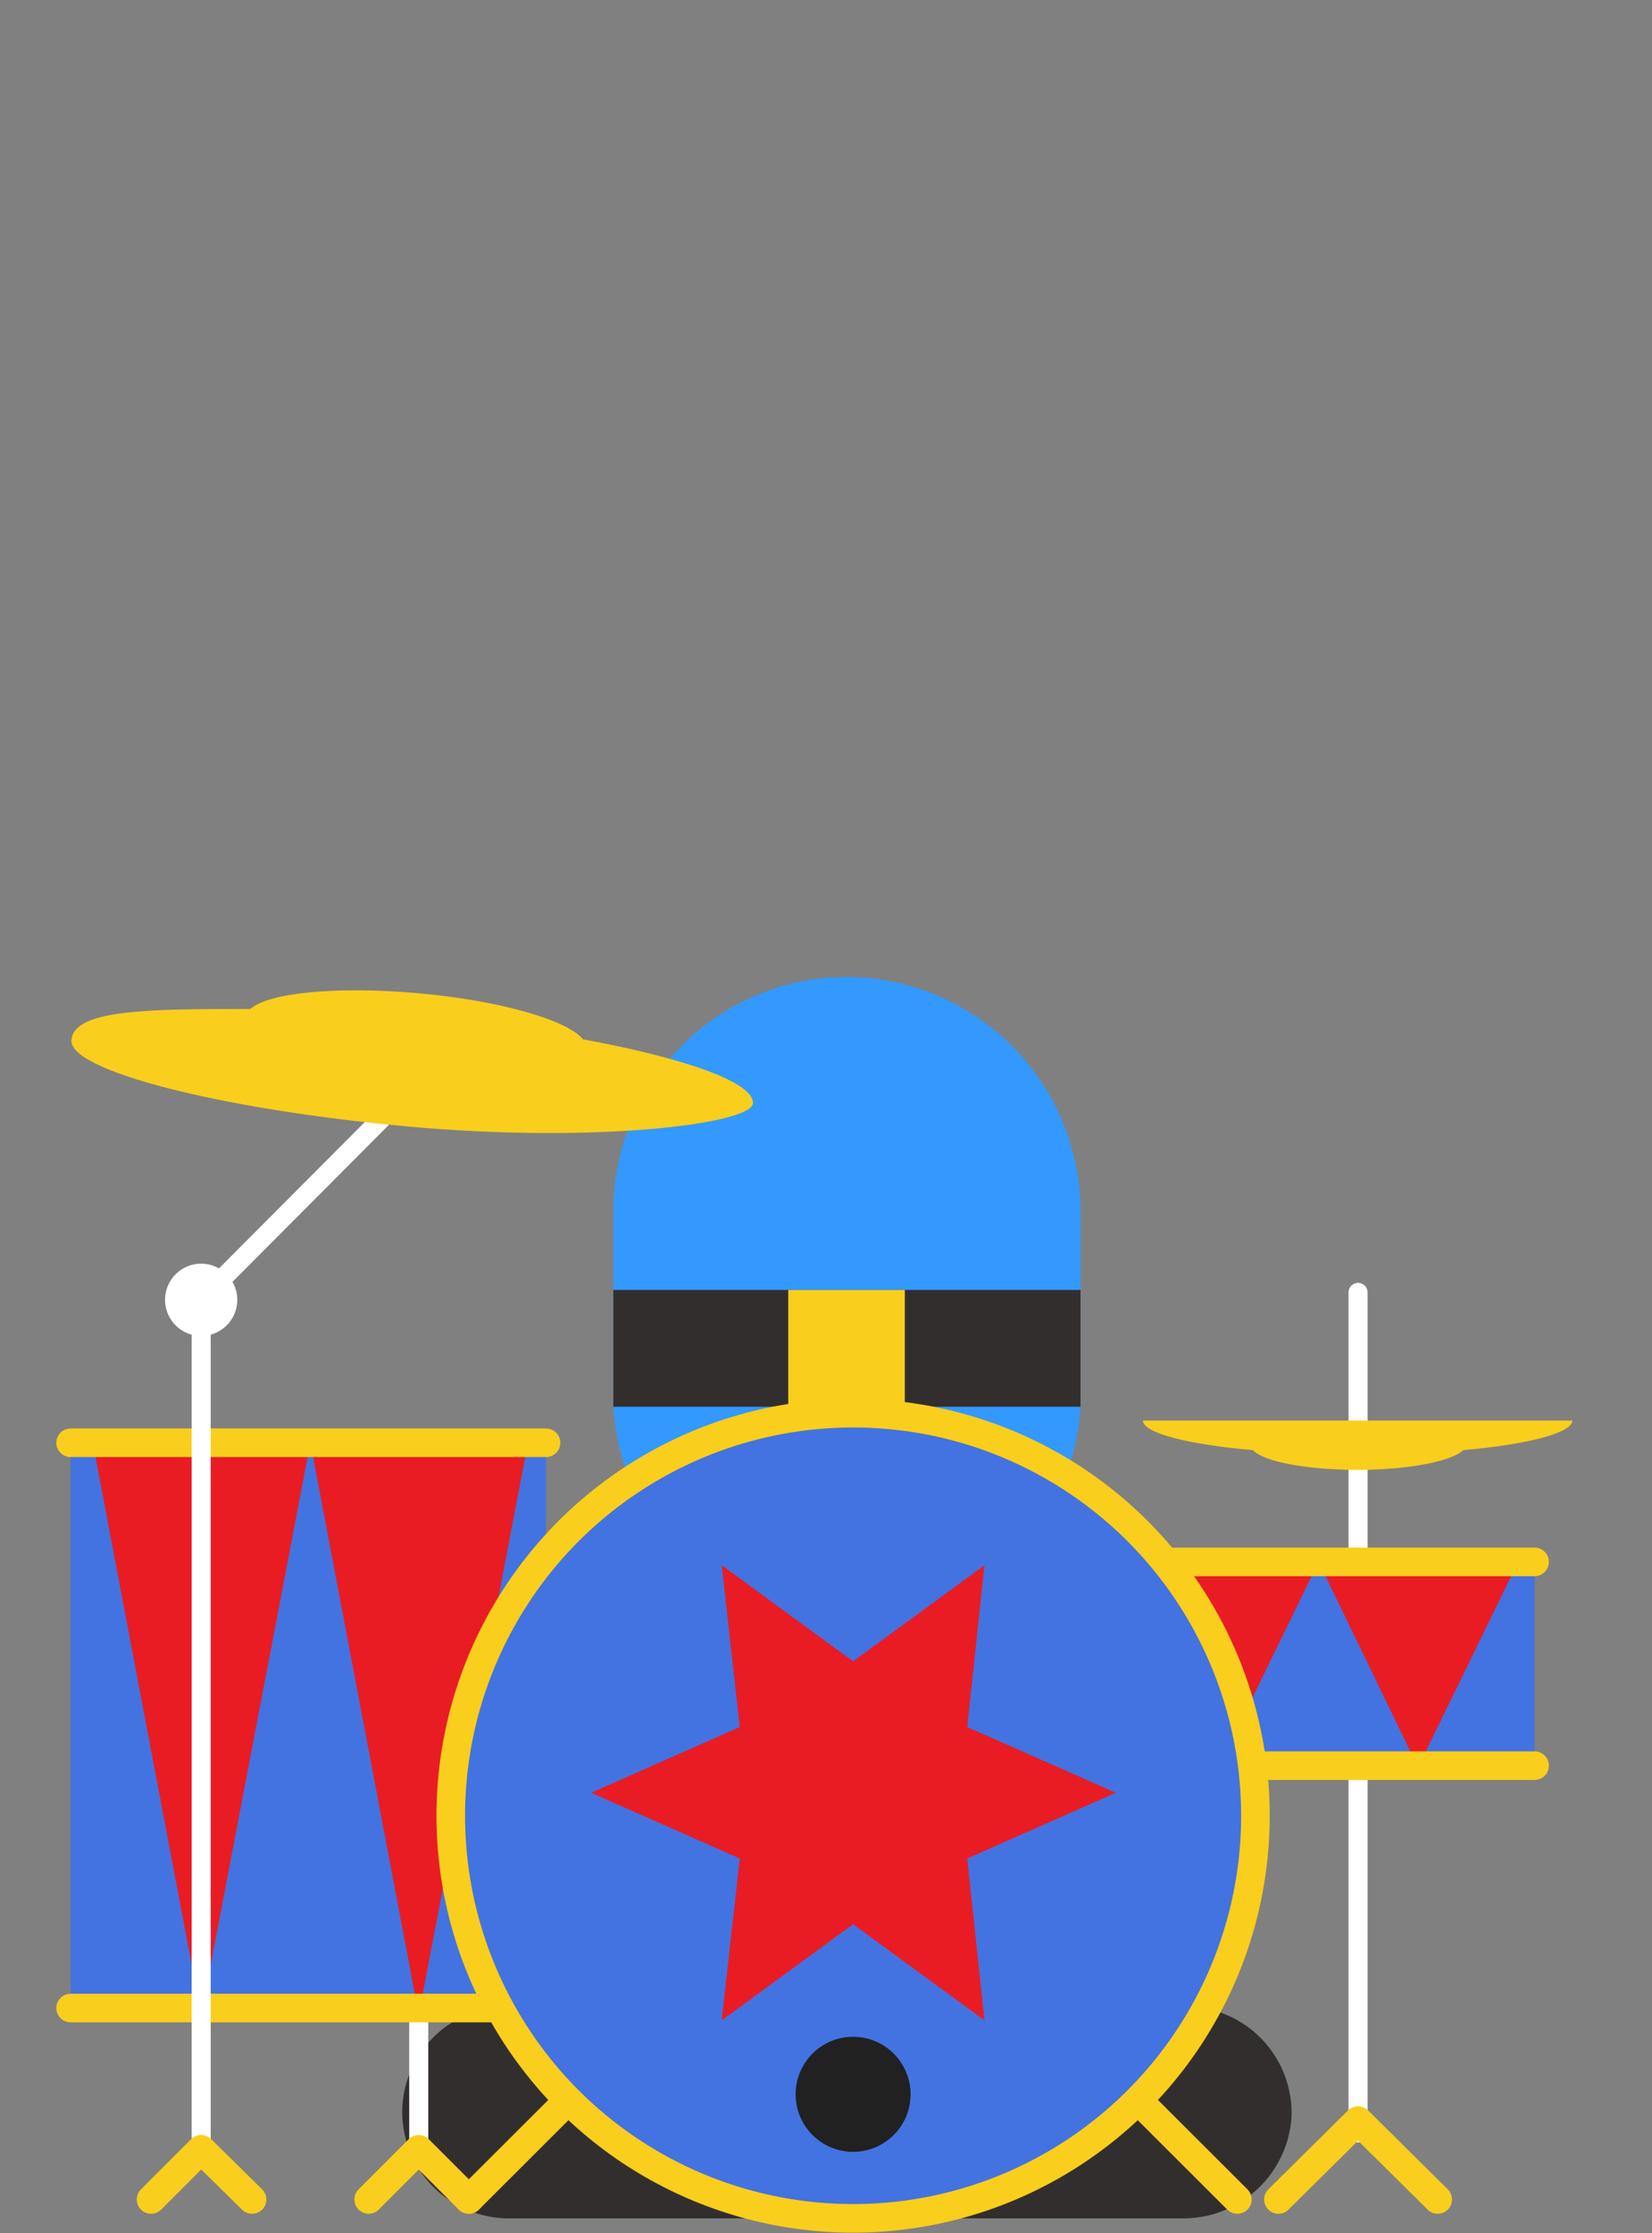 <svg xmlns="http://www.w3.org/2000/svg" width="201.2" height="271.8"><rect width="100%" height="100%" fill="#808080" stroke="none"/><g><g><g><path fill="#32a558" d="M91.4 184.6h23.4l-11.7-59-11.7 59z"/><path d="M103.1 118.9a28.5 28.5 0 0 0-28.4 28.5v23.8a28.5 28.5 0 0 0 56.9 0v-23.8a28.6 28.6 0 0 0-28.5-28.5z" fill="#39f"/></g><g><path d="M114.8 185v52.5" fill="none" stroke="#39f" stroke-linecap="round" stroke-miterlimit="10" stroke-width="13.338"/><g><path d="M144.4 244.2a12.9 12.9 0 0 1-12.9 12.9 10 10 0 0 1-10-10v-9.6h-13.4v29.2a3.3 3.3 0 0 0 3.3 3.3h32.7a13.2 13.2 0 0 0 13.2-12.4 13 13 0 0 0-12.9-13.4z" fill="#332e2e"/><path d="M121.5 250.4h-5.1a3.3 3.3 0 0 1-3.3-3.3 3.3 3.3 0 0 1 3.3-3.3h5.1a3.3 3.3 0 0 1 3.3 3.3 3.3 3.3 0 0 1-3.3 3.3z" fill="#f9ce1d"/></g></g><g><path d="M91.4 185v52.5" fill="none" stroke="#39f" stroke-linecap="round" stroke-miterlimit="10" stroke-width="13.338"/><g><path d="M61.9 244.2a12.9 12.9 0 0 0 12.9 12.9 10 10 0 0 0 10-10v-9.6h13.3v29.2a3.3 3.3 0 0 1-3.3 3.3H62.2A13 13 0 0 1 49 257.6a12.9 12.9 0 0 1 12.9-13.4z" fill="#332e2e"/><path d="M84.8 250.4h5a3.3 3.3 0 0 0 3.3-3.3 3.3 3.3 0 0 0-3.3-3.3h-5a3.3 3.3 0 0 0-3.4 3.3 3.4 3.4 0 0 0 3.4 3.3z" fill="#f9ce1d"/></g></g><g><path fill="#332e2e" d="M74.7 157h56.9v14.22H74.7z"/><path fill="#f9ce1d" d="M96 157h14.2v14.22H96z"/></g></g><g><path d="M96.5 175.9h15v16.4h-15z" fill="#fdd500"/><path d="M165.4 157.3v102.3" fill="none" stroke="#fff" stroke-linecap="round" stroke-miterlimit="10" stroke-width="2.321"/><path d="M178.2 176.5c-1.3 1.3-6.5 2.4-12.8 2.4s-11.5-1-12.8-2.4c-8-.7-13.4-2.1-13.4-3.6h52.3c0 1.5-5.4 2.9-13.3 3.6z" fill="#f9ce1d"/><path d="M51 238.4v23.2" fill="none" stroke="#fff" stroke-linecap="round" stroke-miterlimit="10" stroke-width="2.321"/><path d="M57.1 267.7l-6.1-6.1-6.1 6.1" fill="none" stroke="#f9ce1d" stroke-linecap="round" stroke-linejoin="round" stroke-width="3.481"/><path d="M8.6 175.6h57.9v68.8H8.6z" fill="#4373e0"/><path d="M51 245.2l13.3-69.6H37.8zm-26.5 0l13.3-69.6H11.3z" fill="#e91c24"/><path d="M8.6 244.4h57.9M8.6 175.6h57.9" fill="#4373e0" stroke="#f9ce1d" stroke-linecap="round" stroke-miterlimit="10" stroke-width="3.481"/><path d="M24.5 261.6V158.2l31.4-31.5" fill="none" stroke="#fff" stroke-linecap="round" stroke-miterlimit="10" stroke-width="2.321"/><circle cx="24.5" cy="158.2" r="4.4" fill="#fff"/><path d="M133.8 190.1h53.1v24.8h-53.1z" fill="#4373e0"/><path d="M172.7 215.1l12.2-25h-24.3zm-24.3 0l12.2-25h-24.3z" fill="#e91c24"/><path d="M133.8 214.9h53.1m-53.1-24.8h53.1" fill="#4373e0" stroke="#f9ce1d" stroke-linecap="round" stroke-miterlimit="10" stroke-width="3.481"/><path d="M175.1 267.7l-9.7-9.6-9.7 9.6" fill="none" stroke="#f9ce1d" stroke-linecap="round" stroke-linejoin="round" stroke-width="3.481"/><path d="M57.1 267.7l46.8-46.7 46.8 46.7" fill="none" stroke="#f9ce1d" stroke-linecap="round" stroke-miterlimit="10" stroke-width="3.481"/><g><circle cx="103.9" cy="221" r="49" fill="#4373e0" stroke="#f9ce1d" stroke-miterlimit="10" stroke-width="3.481"/><path d="M103.9 202.2l16-11.7-2.1 19.7 18.1 8-18.1 8 2.1 19.7-16-11.7-16 11.7 2.2-19.7-18.1-8 18.1-8-2.2-19.7z" fill="#e91c24"/><circle cx="103.9" cy="254.9" r="7" fill="#212121"/></g><path d="M30.7 267.7l-6.2-6.1-6.1 6.1" fill="none" stroke="#f9ce1d" stroke-linecap="round" stroke-linejoin="round" stroke-width="3.481"/></g><path d="M30.5 122.8c2.2-2 10.7-2.8 20.6-1.9s18.1 3.3 19.9 5.6c12.6 2.3 20.9 5.3 20.7 7.8s-19.2 4.9-42.1 2.8-41.2-6.8-40.9-10.5 9-3.8 21.8-3.8z" fill="#f9ce1d"/></g></svg>
